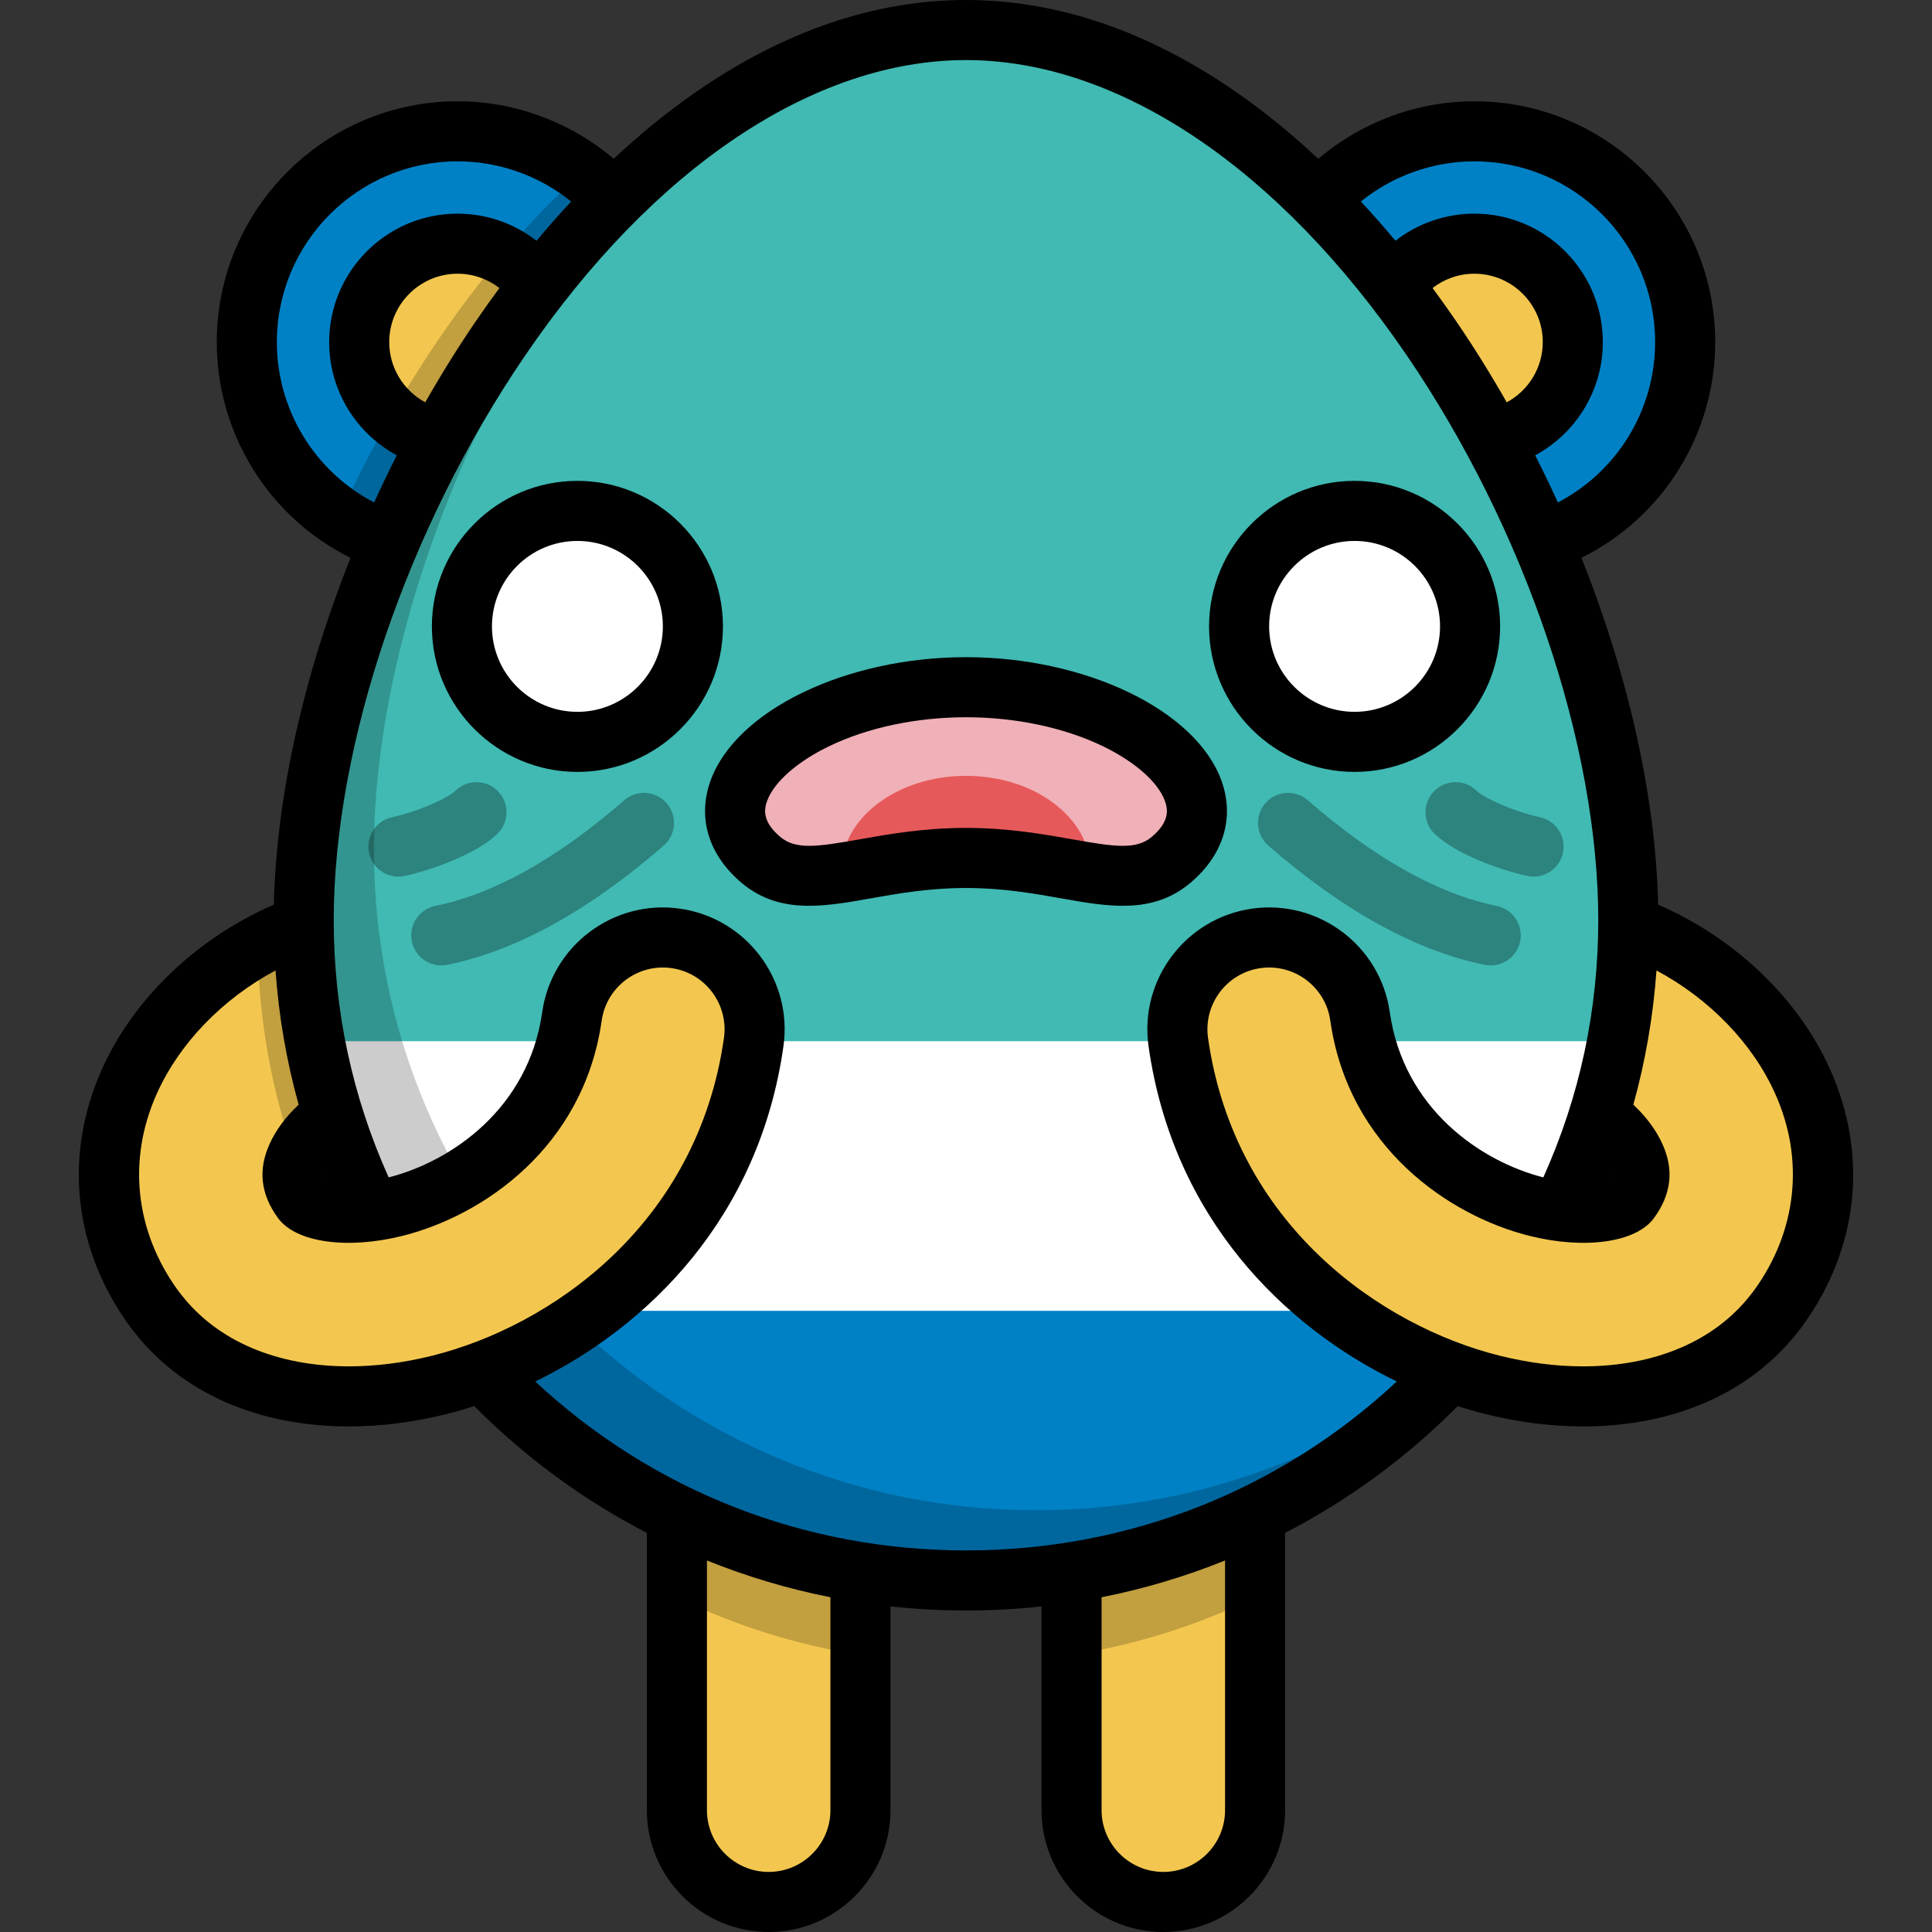 <?xml version="1.0" encoding="iso-8859-1"?>
<!-- Generator: Adobe Illustrator 19.0.0, SVG Export Plug-In . SVG Version: 6.00 Build 0)  -->
<svg xmlns="http://www.w3.org/2000/svg" xmlns:xlink="http://www.w3.org/1999/xlink" version="1.1" id="Capa_1" x="0px" y="0px" viewBox="0 0 512.001 512.001" style="enable-background:new 0 0 512.001 512.001;" xml:space="preserve">
<rect x="0" y="0" width="512.001" height="512.001" fill="#333333" stroke="none"/>
<g>
	<path style="fill:#F3C74F;" d="M451.504,356.787c-4.973,0-9.991-1.52-14.316-4.675c-10.851-7.918-13.228-23.132-5.311-33.983   c2.937-4.025,3.355-7.398,1.444-11.644c-3.941-8.756-15.455-16.413-26.216-17.436c-13.372-1.269-23.182-13.139-21.913-26.512   c1.268-13.374,13.117-23.199,26.512-21.913c28.318,2.688,54.832,21.134,65.976,45.898c9.086,20.189,6.714,42.161-6.508,60.28   C466.41,353.326,459.009,356.787,451.504,356.787z"/>
	<path style="fill:#F3C74F;" d="M60.495,356.787c-7.505,0-14.905-3.461-19.666-9.986c-13.222-18.119-15.594-40.09-6.509-60.28   c11.144-24.764,37.658-43.208,65.975-45.898c13.383-1.285,25.242,8.541,26.512,21.913c1.269,13.373-8.541,25.242-21.914,26.512   c-10.76,1.023-22.275,8.679-26.215,17.436c-1.911,4.245-1.493,7.619,1.443,11.644c7.918,10.851,5.541,26.065-5.311,33.983   C70.488,355.266,65.469,356.787,60.495,356.787z"/>
</g>
<path style="opacity:0.2;enable-background:new    ;" d="M126.807,262.536c-1.269-13.373-13.13-23.198-26.512-21.913  c-11.23,1.067-22.172,4.619-31.989,10.053c0.239,19.807,3.776,38.821,10.093,56.522c0.094-0.239,0.17-0.471,0.279-0.715  c3.94-8.756,15.455-16.413,26.215-17.435C118.266,287.778,128.078,275.908,126.807,262.536z"/>
<path style="fill:#F3C74F;" d="M308.291,504.04c-13.433,0-24.321-10.889-24.321-24.321v-92.1c0-13.433,10.889-24.321,24.321-24.321  c13.433,0,24.321,10.889,24.321,24.321v92.1C332.612,493.151,321.724,504.04,308.291,504.04z"/>
<path style="opacity:0.2;enable-background:new    ;" d="M308.291,363.297c-13.433,0-24.321,10.889-24.321,24.321v51.009  c17.174-2.742,33.516-7.963,48.643-15.293v-35.716C332.612,374.186,321.724,363.297,308.291,363.297z"/>
<path style="fill:#F3C74F;" d="M203.709,504.04c-13.433,0-24.321-10.889-24.321-24.321v-92.1c0-13.433,10.889-24.321,24.321-24.321  c13.433,0,24.321,10.889,24.321,24.321v92.1C228.03,493.151,217.141,504.04,203.709,504.04z"/>
<path style="opacity:0.2;enable-background:new    ;" d="M203.709,363.297c-13.433,0-24.321,10.889-24.321,24.321v35.716  c15.127,7.329,31.469,12.55,48.643,15.293v-51.009C228.03,374.186,217.141,363.297,203.709,363.297z"/>
<circle style="fill:#0081C6;" cx="390.734" cy="90.658" r="55.86"/>
<circle style="fill:#F3C74F;" cx="390.734" cy="90.658" r="26.08"/>
<circle style="fill:#0081C6;" cx="121.266" cy="90.658" r="55.86"/>
<circle style="fill:#F3C74F;" cx="121.266" cy="90.658" r="26.08"/>
<path style="opacity:0.2;enable-background:new    ;" d="M154.292,45.611c-26.263,23.736-48.539,56.413-64.364,91.29  c8.937,6.069,19.725,9.618,31.342,9.618c30.85,0,55.86-25.01,55.86-55.86C177.131,72.165,168.137,55.777,154.292,45.611z"/>
<path style="fill:#40BAB3;" d="M431.515,243.839c0-96.648-80.573-235.88-175.515-235.88S80.484,147.192,80.484,243.839  s78.581,174.996,175.515,174.996S431.515,340.488,431.515,243.839z"/>
<path style="fill:#F0B0B7;" d="M256,227.366c26.997,0,42.719,10.369,54.401,0.464c21.275-18.039-10.371-45.711-54.401-45.711  s-75.676,27.673-54.401,45.711C213.281,237.735,229.004,227.366,256,227.366z"/>
<path style="fill:#E6595A;" d="M256,205.609c-18.225,0-32.999,11.166-32.999,24.942c0,0.257,0.015,0.512,0.025,0.766  c8.771-1.353,19.459-3.95,32.974-3.95c13.514,0,24.202,2.598,32.974,3.95c0.011-0.255,0.025-0.509,0.025-0.766  C288.999,216.775,274.225,205.609,256,205.609z"/>
<g>
	<circle style="fill:#FFFFFF;" cx="153.021" cy="166" r="30.605"/>
	<circle style="fill:#FFFFFF;" cx="358.98" cy="166" r="30.605"/>
	<path style="fill:#FFFFFF;" d="M83.441,275.935C98.56,357.253,170.062,418.837,256,418.837s157.44-61.584,172.559-142.902H83.441z"/>
</g>
<path style="fill:#0081C6;" d="M114.511,347.386c31.946,43.327,83.418,71.451,141.489,71.451s109.544-28.124,141.489-71.451H114.511  z"/>
<path style="opacity:0.2;enable-background:new    ;" d="M274.611,400.224c-96.934,0-175.515-78.348-175.515-174.996  c0-58.186,29.211-131.792,73.17-181.173c-54.139,47.792-91.783,133.729-91.783,199.784c0,96.648,78.581,174.997,175.515,174.997  c53.295,0,101.037-23.689,133.227-61.077C358.476,384.221,318.419,400.224,274.611,400.224z"/>
<g>
	<path style="fill:#F3C74F;" d="M92.493,370.059c-21.897,0-40.646-8.159-51.664-23.259c-7.918-10.851-5.541-26.065,5.31-33.983   c10.849-7.917,26.066-5.54,33.983,5.311c1.629,2.232,10.786,5.117,24.581,1.675c18.986-4.739,42.654-20.798,46.874-50.463   c1.891-13.298,14.2-22.542,27.504-20.654c13.298,1.892,22.546,14.206,20.654,27.504c-7.622,53.594-49.612,82.414-83.255,90.809   C108.233,369.056,100.167,370.059,92.493,370.059z"/>
	<path style="fill:#F3C74F;" d="M419.508,370.059c-7.677,0-15.738-1.002-23.989-3.062c-33.643-8.395-75.633-37.215-83.256-90.809   c-1.892-13.298,7.356-25.613,20.654-27.504c13.287-1.886,25.613,7.355,27.504,20.654c4.22,29.666,27.888,45.726,46.875,50.463   c13.798,3.445,22.953,0.557,24.581-1.675c7.917-10.852,23.131-13.228,33.983-5.311c10.851,7.918,13.228,23.132,5.311,33.983   C460.155,361.898,441.401,370.059,419.508,370.059z"/>
</g>
<g style="opacity:0.3;">
	<path d="M116.935,255.841c-3.709,0-7.029-2.606-7.793-6.382c-0.872-4.309,1.914-8.51,6.222-9.381   c15.476-3.133,32.32-12.552,50.063-27.996c3.316-2.887,8.343-2.539,11.23,0.778c2.886,3.316,2.538,8.343-0.778,11.23   c-19.848,17.275-39.146,27.904-57.357,31.591C117.99,255.789,117.458,255.841,116.935,255.841z"/>
	<path d="M105.581,232.313c-3.662,0-6.958-2.543-7.769-6.266c-0.937-4.295,1.786-8.536,6.081-9.473   c6.964-1.519,14.762-5.026,16.824-7.031c3.151-3.064,8.191-2.993,11.255,0.157c3.065,3.152,2.994,8.191-0.157,11.255   c-5.664,5.508-17.774,9.699-24.531,11.172C106.713,232.252,106.142,232.313,105.581,232.313z"/>
	<path d="M395.065,255.841c-0.523,0-1.055-0.052-1.588-0.159c-18.21-3.687-37.508-14.315-57.356-31.591   c-3.317-2.887-3.665-7.914-0.778-11.23c2.887-3.317,7.914-3.663,11.23-0.778c17.744,15.444,34.587,24.863,50.063,27.996   c4.309,0.871,7.095,5.072,6.221,9.381C402.094,253.235,398.775,255.841,395.065,255.841z"/>
	<path d="M406.418,232.313c-0.561,0-1.131-0.061-1.703-0.185c-6.756-1.474-18.865-5.664-24.53-11.172   c-3.152-3.065-3.222-8.104-0.157-11.255c3.063-3.15,8.102-3.224,11.255-0.157c2.062,2.005,9.86,5.512,16.824,7.031   c4.295,0.937,7.017,5.178,6.081,9.473C413.375,229.77,410.08,232.313,406.418,232.313z"/>
</g>
<path d="M323.651,206.756c-6.818-18.583-35.901-32.596-67.651-32.596c-31.749,0-60.834,14.014-67.65,32.596  c-3.605,9.829-0.653,19.722,8.102,27.145c5.524,4.683,11.579,6.146,17.988,6.146c5.207,0,10.649-0.966,16.229-1.956  c7.3-1.297,15.573-2.765,25.331-2.765c9.759,0,18.033,1.469,25.331,2.765c12.449,2.208,24.207,4.298,34.218-4.19  C324.303,226.478,327.257,216.584,323.651,206.756z M305.253,221.758c-4.12,3.493-9.769,2.677-21.139,0.658  c-7.552-1.342-16.953-3.01-28.114-3.01s-20.561,1.668-28.114,3.01c-11.371,2.019-17.02,2.835-21.139-0.658  c-4.694-3.98-4.31-7.179-3.451-9.519c1.84-5.018,8.039-10.459,16.58-14.555c10.228-4.904,23.058-7.605,36.125-7.605  s25.897,2.701,36.125,7.605c8.541,4.096,14.741,9.537,16.581,14.555C309.564,214.581,309.948,217.778,305.253,221.758z   M358.981,204.563c21.266,0,38.566-17.301,38.566-38.565s-17.301-38.565-38.566-38.565c-21.265,0-38.565,17.301-38.565,38.565  S337.715,204.563,358.981,204.563z M358.981,143.353c12.487,0,22.646,10.158,22.646,22.645c0,12.487-10.159,22.645-22.646,22.645  c-12.487,0-22.645-10.158-22.645-22.645C336.335,153.512,346.493,143.353,358.981,143.353z M484.938,283.254  c-8.448-18.774-25.237-34.715-45.515-43.515c-0.64-28.634-7.909-60.743-20.315-91.908c21.491-10.661,35.441-32.699,35.441-57.173  c0-35.19-28.63-63.82-63.82-63.82c-15.211,0-29.883,5.491-41.361,15.251c-6.968-6.516-14.109-12.357-21.341-17.395  C304.507,8.308,280.272,0,256,0c-24.273,0-48.507,8.308-72.028,24.695c-7.232,5.038-14.373,10.88-21.341,17.395  c-11.477-9.759-26.15-15.251-41.361-15.251c-35.19,0-63.82,28.63-63.82,63.82c0,24.474,13.951,46.512,35.442,57.173  c-12.406,31.163-19.676,63.272-20.315,91.908c-20.278,8.799-37.065,24.739-45.515,43.514c-10.293,22.872-7.618,47.744,7.341,68.245  c0.395,0.54,0.802,1.06,1.224,1.569C48.23,369.158,68.42,378.02,92.494,378.02c8.425,0,17.145-1.11,25.916-3.299  c2.391-0.596,4.823-1.297,7.279-2.088c13.499,13.593,28.837,24.848,45.74,33.6v73.487c0,17.799,14.482,32.281,32.281,32.281  c17.8,0,32.282-14.482,32.282-32.281v-54c6.605,0.711,13.277,1.076,20.009,1.076c6.733,0,13.405-0.365,20.01-1.076v53.999  c0,17.799,14.482,32.281,32.281,32.281c17.8,0,32.282-14.482,32.282-32.281v-73.488c16.907-8.755,32.241-20.01,45.734-33.599  c2.458,0.792,4.893,1.492,7.285,2.09c8.775,2.187,17.494,3.297,25.915,3.297c24.074,0,44.262-8.861,56.865-24.953  c0.421-0.508,0.832-1.033,1.228-1.574C492.557,330.998,495.23,306.126,484.938,283.254z M426.471,311.601  c-0.05,0.209-0.143,0.439-0.287,0.704C426.28,312.07,426.376,311.836,426.471,311.601z M390.729,42.758  c26.413,0,47.9,21.487,47.9,47.9c0,18.056-10.113,34.346-25.773,42.496c-1.911-4.203-3.923-8.37-6.014-12.5  c10.794-5.802,17.927-17.198,17.927-29.997c0-18.77-15.27-34.04-34.04-34.04c-7.67,0-15.01,2.59-20.918,7.188  c-3.002-3.601-6.063-7.07-9.172-10.409C369.106,46.573,379.735,42.758,390.729,42.758z M399.3,106.617  c-4.187-7.355-8.643-14.532-13.365-21.448c-2.055-3.01-4.153-5.956-6.287-8.841c3.137-2.424,7.023-3.789,11.081-3.789  c9.991,0,18.12,8.129,18.12,18.12C408.85,97.476,405.044,103.529,399.3,106.617z M73.37,90.659c0-26.413,21.488-47.9,47.9-47.9  c10.995,0,21.624,3.814,30.089,10.64c-3.109,3.339-6.169,6.808-9.172,10.409c-5.907-4.6-13.247-7.189-20.917-7.189  c-18.769,0-34.04,15.27-34.04,34.04c0,12.799,7.133,24.195,17.927,29.997c-2.091,4.13-4.102,8.297-6.014,12.5  C83.483,125.005,73.37,108.715,73.37,90.659z M132.353,76.328c-2.134,2.885-4.233,5.831-6.287,8.841  c-4.722,6.917-9.178,14.093-13.365,21.448c-5.744-3.086-9.55-9.141-9.55-15.958c0-9.991,8.129-18.12,18.12-18.12  C125.33,72.539,129.215,73.904,132.353,76.328z M85.816,312.306c-0.143-0.264-0.237-0.495-0.288-0.704  C85.623,311.837,85.721,312.071,85.816,312.306z M114.554,359.273c-7.512,1.875-14.935,2.825-22.062,2.825  c-19.112,0-34.877-6.72-44.392-18.923c-0.054-0.069-0.109-0.139-0.166-0.206c-0.235-0.28-0.463-0.567-0.676-0.86  c-11.489-15.744-13.558-34.814-5.68-52.322c6.029-13.399,17.409-25.07,31.436-32.61c0.865,12.121,2.913,23.998,6.131,35.573  c-3.406,3.186-6.046,6.733-7.726,10.465c-3.088,6.861-2.347,13.274,2.272,19.606c4.698,6.436,18.244,8.371,32.938,4.705  c21.384-5.336,48.051-23.484,52.827-57.067c1.27-8.929,9.571-15.158,18.503-13.895c8.932,1.27,15.165,9.571,13.895,18.504  C184.79,324.747,145.798,351.478,114.554,359.273z M220.07,479.719c0,9.021-7.34,16.361-16.362,16.361  c-9.021,0-16.361-7.34-16.361-16.361v-66.172c10.628,4.285,21.557,7.532,32.724,9.742L220.07,479.719L220.07,479.719z   M324.654,479.719c0,9.021-7.34,16.361-16.362,16.361c-9.021,0-16.361-7.34-16.361-16.361v-56.43  c11.166-2.21,22.096-5.46,32.724-9.745L324.654,479.719L324.654,479.719z M256,410.877c-42.95,0-83.077-15.824-114.152-44.765  c29.856-14.535,59.305-43.356,65.769-88.802c2.506-17.622-9.792-33.998-27.416-36.505c-17.631-2.511-33.998,9.796-36.504,27.415  c-3.647,25.636-24.146,39.592-40.696,43.801c-9.655-21.458-14.557-44.361-14.557-68.179c0-46.464,19.454-103.824,50.768-149.694  C173.152,44.432,215.719,15.92,256,15.92s82.848,28.512,116.788,78.225c31.315,45.87,50.768,103.229,50.768,149.694  c0,23.818-4.902,46.722-14.558,68.18c-16.55-4.21-37.049-18.168-40.696-43.803c-2.506-17.617-18.883-29.917-36.506-27.413  c-17.622,2.507-29.92,18.884-27.413,36.505c6.463,45.448,35.914,74.269,65.772,88.805C339.084,395.057,298.976,410.877,256,410.877z   M464.742,342.108c-0.217,0.296-0.444,0.582-0.675,0.859c-0.057,0.069-0.114,0.139-0.169,0.209  c-9.515,12.203-25.278,18.924-44.391,18.924c-7.124,0-14.547-0.95-22.062-2.824c-31.244-7.798-70.237-34.529-77.302-84.209  c-1.269-8.931,4.964-17.23,13.893-18.502c8.93-1.271,17.236,4.964,18.506,13.894c4.776,33.582,31.443,51.73,52.827,57.068  c14.696,3.665,28.241,1.73,32.94-4.709c4.617-6.33,5.359-12.741,2.271-19.6c-1.68-3.734-4.321-7.282-7.727-10.467  c3.218-11.575,5.266-23.453,6.131-35.573c14.028,7.54,25.407,19.212,31.436,32.61C478.299,307.294,476.23,326.365,464.742,342.108z   M153.02,127.433c-21.266,0-38.566,17.301-38.566,38.565c0,21.265,17.301,38.565,38.566,38.565s38.565-17.301,38.565-38.565  S174.285,127.433,153.02,127.433z M153.02,188.644c-12.487,0-22.646-10.158-22.646-22.645c0-12.487,10.159-22.645,22.646-22.645  c12.487,0,22.645,10.158,22.645,22.645C175.665,178.486,165.507,188.644,153.02,188.644z"/>
<g>
</g>
<g>
</g>
<g>
</g>
<g>
</g>
<g>
</g>
<g>
</g>
<g>
</g>
<g>
</g>
<g>
</g>
<g>
</g>
<g>
</g>
<g>
</g>
<g>
</g>
<g>
</g>
<g>
</g>
</svg>

